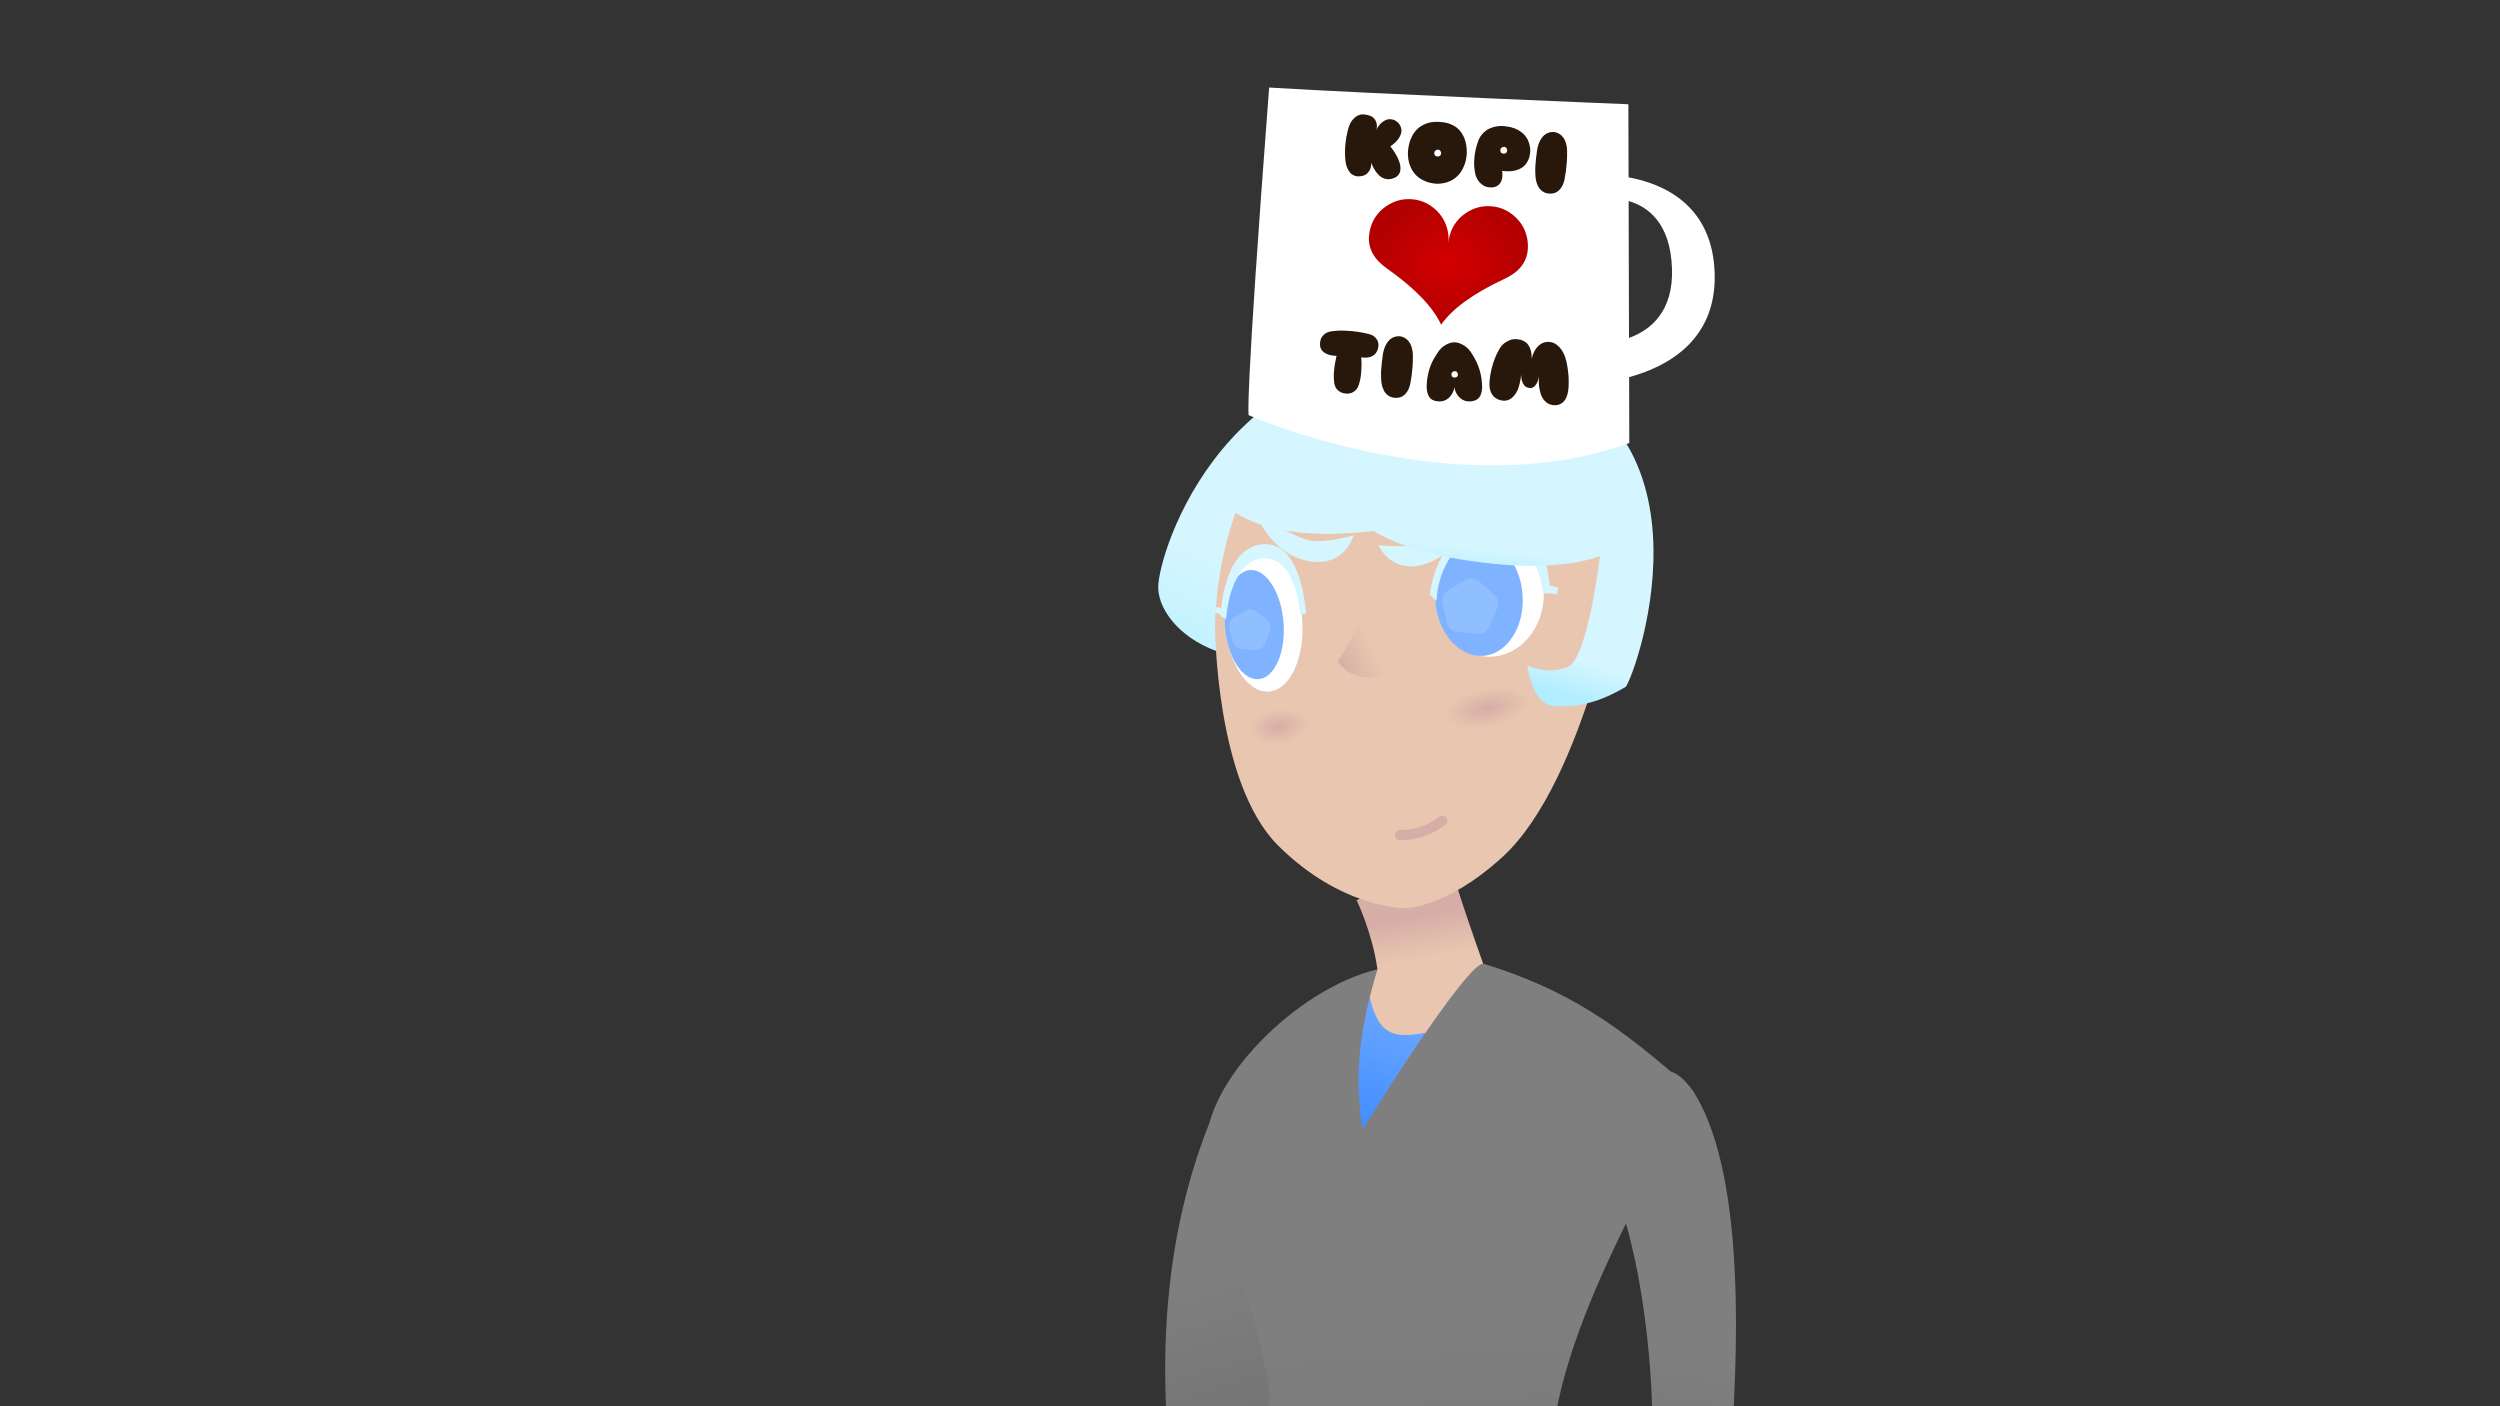 <?xml version="1.0" encoding="UTF-8" standalone="no"?>
<!-- Created with Inkscape (http://www.inkscape.org/) -->

<svg
   xmlns:dc="http://purl.org/dc/elements/1.1/"
   xmlns:cc="http://creativecommons.org/ns#"
   xmlns:rdf="http://www.w3.org/1999/02/22-rdf-syntax-ns#"
   xmlns:svg="http://www.w3.org/2000/svg"
   xmlns="http://www.w3.org/2000/svg"
   xmlns:xlink="http://www.w3.org/1999/xlink"
   xmlns:sodipodi="http://sodipodi.sourceforge.net/DTD/sodipodi-0.dtd"
   xmlns:inkscape="http://www.inkscape.org/namespaces/inkscape"
   width="1920"
   height="1080"
   viewBox="0 0 508 285.75"
   version="1.1"
   id="svg8"
   inkscape:version="0.92.2 (5c3e80d, 2017-08-06)"
   sodipodi:docname="karen kopi template.svg"
   inkscape:export-filename="/home/mbrickn/Projects/aXVI/game/images/characters/karen kopi/karen kopi happy.png"
   inkscape:export-xdpi="96"
   inkscape:export-ydpi="96">
  <rect x="0" y="0" width="508" height="285.75" fill="#333333" stroke="none"/>
  <title
     id="title56">Karen Kopi</title>
  <defs
     id="defs2">
    <linearGradient
       inkscape:collect="always"
       id="linearGradient4614">
      <stop
         style="stop-color:#d6ada7;stop-opacity:1;"
         offset="0"
         id="stop4610" />
      <stop
         style="stop-color:#e9c6af;stop-opacity:1"
         offset="1"
         id="stop4612" />
    </linearGradient>
    <linearGradient
       inkscape:collect="always"
       id="linearGradient4606">
      <stop
         style="stop-color:#d5f6ff;stop-opacity:1;"
         offset="0"
         id="stop4602" />
      <stop
         style="stop-color:#b7efff;stop-opacity:1"
         offset="1"
         id="stop4604" />
    </linearGradient>
    <linearGradient
       inkscape:collect="always"
       id="linearGradient4582">
      <stop
         style="stop-color:#d5f6ff;stop-opacity:1;"
         offset="0"
         id="stop4578" />
      <stop
         style="stop-color:#b1eeff;stop-opacity:1"
         offset="1"
         id="stop4580" />
    </linearGradient>
    <linearGradient
       inkscape:collect="always"
       id="linearGradient4574">
      <stop
         style="stop-color:#d5f6ff;stop-opacity:1;"
         offset="0"
         id="stop4570" />
      <stop
         style="stop-color:#b1eeff;stop-opacity:1"
         offset="1"
         id="stop4572" />
    </linearGradient>
    <linearGradient
       inkscape:collect="always"
       id="linearGradient4565">
      <stop
         style="stop-color:#d40000;stop-opacity:1;"
         offset="0"
         id="stop4561" />
      <stop
         style="stop-color:#b20000;stop-opacity:1"
         offset="1"
         id="stop4563" />
    </linearGradient>
    <linearGradient
       inkscape:collect="always"
       id="linearGradient4557">
      <stop
         style="stop-color:#d7afa6;stop-opacity:1"
         offset="0"
         id="stop4553" />
      <stop
         style="stop-color:#e9c6af;stop-opacity:1"
         offset="1"
         id="stop4555" />
    </linearGradient>
    <linearGradient
       inkscape:collect="always"
       id="linearGradient4541">
      <stop
         style="stop-color:#803e80;stop-opacity:1;"
         offset="0"
         id="stop4537" />
      <stop
         style="stop-color:#803e80;stop-opacity:0;"
         offset="1"
         id="stop4539" />
    </linearGradient>
    <linearGradient
       inkscape:collect="always"
       id="linearGradient4531">
      <stop
         style="stop-color:#803e80;stop-opacity:1;"
         offset="0"
         id="stop4527" />
      <stop
         style="stop-color:#803e80;stop-opacity:0;"
         offset="1"
         id="stop4529" />
    </linearGradient>
    <linearGradient
       inkscape:collect="always"
       id="linearGradient4523">
      <stop
         style="stop-color:#2e7df5;stop-opacity:1"
         offset="0"
         id="stop4519" />
      <stop
         style="stop-color:#80b3ff;stop-opacity:1"
         offset="1"
         id="stop4521" />
    </linearGradient>
    <linearGradient
       inkscape:collect="always"
       id="linearGradient4388">
      <stop
         style="stop-color:#80b3ff;stop-opacity:1;"
         offset="0"
         id="stop4384" />
      <stop
         style="stop-color:#3384ff;stop-opacity:1"
         offset="1"
         id="stop4386" />
    </linearGradient>
    <linearGradient
       inkscape:collect="always"
       id="linearGradient4380">
      <stop
         style="stop-color:#7f7f7f;stop-opacity:1;"
         offset="0"
         id="stop4376" />
      <stop
         style="stop-color:#645f5f;stop-opacity:1"
         offset="1"
         id="stop4378" />
    </linearGradient>
    <linearGradient
       inkscape:collect="always"
       id="linearGradient4372">
      <stop
         style="stop-color:#6c6c6c;stop-opacity:1;"
         offset="0"
         id="stop4368" />
      <stop
         style="stop-color:#7f7f7f;stop-opacity:1"
         offset="1"
         id="stop4370" />
    </linearGradient>
    <linearGradient
       inkscape:collect="always"
       id="linearGradient4364">
      <stop
         style="stop-color:#6c6c6c;stop-opacity:1;"
         offset="0"
         id="stop4360" />
      <stop
         style="stop-color:#4c4a4a;stop-opacity:1"
         offset="1"
         id="stop4362" />
    </linearGradient>
    <linearGradient
       inkscape:collect="always"
       id="linearGradient4356">
      <stop
         style="stop-color:#6c6c6c;stop-opacity:1;"
         offset="0"
         id="stop4352" />
      <stop
         style="stop-color:#494747;stop-opacity:1"
         offset="1"
         id="stop4354" />
    </linearGradient>
    <linearGradient
       inkscape:collect="always"
       id="linearGradient4348">
      <stop
         style="stop-color:#7f7f7f;stop-opacity:1"
         offset="0"
         id="stop4344" />
      <stop
         style="stop-color:#686868;stop-opacity:1"
         offset="1"
         id="stop4346" />
    </linearGradient>
    <linearGradient
       inkscape:collect="always"
       xlink:href="#linearGradient4348"
       id="linearGradient4350"
       x1="440.704"
       y1="204.334"
       x2="445.856"
       y2="291.921"
       gradientUnits="userSpaceOnUse"
       gradientTransform="matrix(1.272,0,0,1.272,-272.903,8.757)" />
    <linearGradient
       inkscape:collect="always"
       xlink:href="#linearGradient4356"
       id="linearGradient4358"
       x1="456.906"
       y1="410.269"
       x2="451.921"
       y2="287.574"
       gradientUnits="userSpaceOnUse"
       gradientTransform="matrix(1.272,0,0,1.272,-272.903,8.757)" />
    <linearGradient
       inkscape:collect="always"
       xlink:href="#linearGradient4364"
       id="linearGradient4366"
       x1="416.848"
       y1="413.682"
       x2="417.555"
       y2="290.846"
       gradientUnits="userSpaceOnUse"
       gradientTransform="matrix(1.272,0,0,1.272,-272.903,8.757)" />
    <linearGradient
       inkscape:collect="always"
       xlink:href="#linearGradient4372"
       id="linearGradient4374"
       x1="416.576"
       y1="239.378"
       x2="403.995"
       y2="197.783"
       gradientUnits="userSpaceOnUse"
       gradientTransform="matrix(1.272,0,0,1.272,-272.903,8.757)" />
    <linearGradient
       inkscape:collect="always"
       xlink:href="#linearGradient4380"
       id="linearGradient4382"
       x1="489.558"
       y1="211.03"
       x2="480.959"
       y2="273.256"
       gradientUnits="userSpaceOnUse"
       gradientTransform="matrix(1.272,0,0,1.272,-272.903,8.757)" />
    <linearGradient
       inkscape:collect="always"
       xlink:href="#linearGradient4388"
       id="linearGradient4390"
       x1="443.152"
       y1="145.764"
       x2="430.366"
       y2="180.097"
       gradientUnits="userSpaceOnUse"
       gradientTransform="matrix(1.272,0,0,1.272,-272.903,8.757)" />
    <linearGradient
       inkscape:collect="always"
       xlink:href="#linearGradient4523"
       id="linearGradient4525"
       x1="431.79"
       y1="443.166"
       x2="433.416"
       y2="392.245"
       gradientUnits="userSpaceOnUse" />
    <radialGradient
       inkscape:collect="always"
       xlink:href="#linearGradient4531"
       id="radialGradient4535"
       cx="397.857"
       cy="177.806"
       fx="397.857"
       fy="177.806"
       r="4.752"
       gradientTransform="matrix(1.272,0,0,0.746,-271.022,61.017)"
       gradientUnits="userSpaceOnUse" />
    <radialGradient
       inkscape:collect="always"
       xlink:href="#linearGradient4541"
       id="radialGradient4543"
       cx="420.757"
       cy="206.484"
       fx="420.757"
       fy="206.484"
       r="6.843"
       gradientTransform="matrix(1.272,0,0,0.577,-268.45,91.192)"
       gradientUnits="userSpaceOnUse" />
    <linearGradient
       inkscape:collect="always"
       xlink:href="#linearGradient4557"
       id="linearGradient4559"
       x1="428.107"
       y1="110.004"
       x2="433.627"
       y2="107.421"
       gradientUnits="userSpaceOnUse"
       gradientTransform="matrix(1.272,0,0,1.272,-272.903,5.694)" />
    <radialGradient
       inkscape:collect="always"
       xlink:href="#linearGradient4565"
       id="radialGradient4567"
       cx="445.569"
       cy="46.005"
       fx="445.569"
       fy="46.005"
       r="5.035"
       gradientTransform="matrix(3.209,0,0,2.535,-1135.517,-52.135)"
       gradientUnits="userSpaceOnUse" />
    <linearGradient
       inkscape:collect="always"
       xlink:href="#linearGradient4574"
       id="linearGradient4576"
       x1="470.126"
       y1="110.78"
       x2="468.322"
       y2="116.663"
       gradientUnits="userSpaceOnUse"
       gradientTransform="matrix(1.272,0,0,1.272,-272.903,5.694)" />
    <linearGradient
       inkscape:collect="always"
       xlink:href="#linearGradient4582"
       id="linearGradient4584"
       x1="456.872"
       y1="92.593"
       x2="456.265"
       y2="98.027"
       gradientUnits="userSpaceOnUse"
       gradientTransform="matrix(1.272,0,0,1.272,-272.903,5.694)" />
    <linearGradient
       inkscape:collect="always"
       xlink:href="#linearGradient4606"
       id="linearGradient4608"
       x1="406.272"
       y1="91.553"
       x2="396.454"
       y2="114.301"
       gradientUnits="userSpaceOnUse"
       gradientTransform="matrix(1.272,0,0,1.272,-272.903,5.694)" />
    <linearGradient
       inkscape:collect="always"
       xlink:href="#linearGradient4614"
       id="linearGradient4616"
       x1="442.074"
       y1="139.045"
       x2="443.294"
       y2="145.993"
       gradientUnits="userSpaceOnUse"
       gradientTransform="matrix(1.272,0,0,1.272,-272.903,8.757)" />
    <linearGradient
       inkscape:collect="always"
       xlink:href="#linearGradient4388"
       id="linearGradient4377"
       x1="477.553"
       y1="271.977"
       x2="468.142"
       y2="277.91"
       gradientUnits="userSpaceOnUse"
       gradientTransform="matrix(1.272,0,0,1.272,-272.903,8.757)" />
    <linearGradient
       inkscape:collect="always"
       xlink:href="#linearGradient4523"
       id="linearGradient920"
       gradientUnits="userSpaceOnUse"
       x1="431.79"
       y1="443.166"
       x2="433.416"
       y2="392.245" />
    <linearGradient
       inkscape:collect="always"
       xlink:href="#linearGradient4523"
       id="linearGradient922"
       gradientUnits="userSpaceOnUse"
       x1="431.79"
       y1="443.166"
       x2="433.416"
       y2="392.245" />
  </defs>
  <sodipodi:namedview
     id="base"
     pagecolor="#ffffff"
     bordercolor="#666666"
     borderopacity="1.0"
     inkscape:pageopacity="0.0"
     inkscape:pageshadow="2"
     inkscape:zoom="1.979899"
     inkscape:cx="1157.7903"
     inkscape:cy="514.4603"
     inkscape:document-units="mm"
     inkscape:current-layer="layer1"
     showgrid="false"
     inkscape:window-width="1440"
     inkscape:window-height="863"
     inkscape:window-x="1920"
     inkscape:window-y="0"
     inkscape:window-maximized="1"
     units="px"
     inkscape:pagecheckerboard="true"
     inkscape:document-rotation="0">
    <inkscape:grid
       type="xygrid"
       id="grid4485" />
  </sodipodi:namedview>
  <g
     inkscape:groupmode="layer"
     id="layer3"
     inkscape:label="Body">
    <path
       style="display:inline;fill:url(#linearGradient4377);fill-opacity:1;stroke:none;stroke-width:0.321px;stroke-linecap:butt;stroke-linejoin:miter;stroke-opacity:1"
       d="m 317.796,371.366 c -2.644,0.975 -7.251,4.757 -10.874,4.218 -1.832,-0.272 -3.561,-0.638 -4.823,-0.933 -3.744,-3.084 -3.784,-22.083 1.612,-20.014 3.334,1.278 9.369,3.51 12.368,4.127 9.48,1.075 9.604,0.851 10.781,-7.731 l 13.919,2.503 c -6.606,9.462 -9.175,11.94 -22.983,17.83 z"
       id="path4565"
       inkscape:connector-curvature="0"
       sodipodi:nodetypes="cccccccc" />
    <path
       style="fill:url(#linearGradient4358);fill-opacity:1;stroke:none;stroke-width:0.408px;stroke-linecap:butt;stroke-linejoin:miter;stroke-opacity:1"
       d="m 278.158,359.824 c 0,0 1.141,62.537 1.794,73.607 0.658,11.156 13.21,106.782 21.495,108.739 8.285,1.957 17.797,1.477 17.652,-4.924 -0.145,-6.401 0.577,-82.976 -1.943,-94.815 -2.519,-11.839 5.581,-80.075 5.581,-80.075 z"
       id="path4300"
       inkscape:connector-curvature="0"
       sodipodi:nodetypes="csccscc" />
    <path
       sodipodi:nodetypes="csccscc"
       inkscape:connector-curvature="0"
       id="path4298"
       d="m 236.543,382.561 c 0,0 -10.189,46.24 -8.544,57.348 1.821,12.296 19.394,99.114 27.794,101.445 8.4,2.331 17.956,2.293 17.605,-4.084 -0.351,-6.377 -7.632,-87.288 -10.547,-99.188 -2.914,-11.9 15.307,-78.258 15.307,-78.258 z"
       style="fill:url(#linearGradient4366);fill-opacity:1;stroke:none;stroke-width:0.408px;stroke-linecap:butt;stroke-linejoin:miter;stroke-opacity:1" />
    <g
       id="g4517"
       style="fill:url(#linearGradient4525);fill-opacity:1"
       transform="matrix(1.272,0,0,1.272,-272.903,8.757)">
      <path
         style="fill:url(#linearGradient920);fill-opacity:1;stroke:none;stroke-width:0.268px;stroke-linecap:butt;stroke-linejoin:miter;stroke-opacity:1"
         d="m 373.168,443.987 c 4.594,0.341 33.806,1.1 35.3,0.118 4.491,-7.575 7.512,0.548 8.395,0.429 1.285,-0.232 12.937,0.129 13.08,-1.506 0.143,-1.635 2.76,-24.733 0.873,-27.923 -0.281,-0.475 0.921,-7.953 -3.192,-10.741 -9.261,-6.278 -19.387,-0.662 -24.062,0.759 -2.447,0.744 2.845,10.377 3.591,13.07 -5.822,15.331 -29.248,16.805 -42.195,11.55 -2.909,6.781 4.864,13.783 8.209,14.243 z"
         id="path4302"
         inkscape:connector-curvature="0"
         sodipodi:nodetypes="cccccsscccc" />
      <path
         sodipodi:nodetypes="cccsscc"
         inkscape:connector-curvature="0"
         id="path4306"
         d="m 453.205,445.324 c 1.263,-0.228 13.834,-0.77 13.974,-2.377 0.14,-1.607 2.713,-24.314 0.858,-27.45 -0.276,-0.467 0.667,-6.991 -1.874,-11.163 -9.537,-15.659 -21.81,-1.077 -26.406,0.32 -2.406,0.731 2.039,11.894 2.773,14.542 -13.879,31.558 -14.324,22.391 10.675,26.129 z"
         style="fill:url(#linearGradient922);fill-opacity:1;stroke:none;stroke-width:0.264px;stroke-linecap:butt;stroke-linejoin:miter;stroke-opacity:1" />
    </g>
    <path
       sodipodi:nodetypes="cccccc"
       inkscape:connector-curvature="0"
       id="path4642"
       d="m 259.679,240.748 c 0,0 -2.257,69.654 -0.322,79.651 1.935,9.997 -17.736,22.251 -16.124,15.156 1.612,-7.094 -17.95,-61.224 4.085,-111.069 18.81,-16.953 12.361,16.262 12.361,16.262 z"
       style="fill:url(#linearGradient4374);fill-opacity:1;stroke:none;stroke-width:1.277px;stroke-linecap:butt;stroke-linejoin:miter;stroke-opacity:1" />
    <path
       style="fill:url(#linearGradient4390);fill-opacity:1;stroke:none;stroke-width:1.277px;stroke-linecap:butt;stroke-linejoin:miter;stroke-opacity:1"
       d="m 258.522,225.819 c -8.363,15.275 7.973,25.345 23.67,28.919 22.55,-27.43 29.841,-59.32 12.518,-60.436 -19.839,-1.3 -24.163,11.694 -36.188,31.517 z"
       id="path4615"
       inkscape:connector-curvature="0"
       sodipodi:nodetypes="cccc" />
    <path
       inkscape:connector-curvature="0"
       style="fill:url(#linearGradient4616);fill-opacity:1;stroke:none;stroke-width:1.277px;stroke-linecap:butt;stroke-linejoin:miter;stroke-opacity:1"
       d="m 293.629,176.003 c -4.645,-0.197 -17.961,6.92 -17.961,6.92 0,0 3.228,6.691 4.223,14.041 -0.867,1.535 -1.488,4.092 -1.647,5.252 2.352,10.953 7.418,8.061 16.866,6.762 5.527,-0.598 7.193,-4.824 7.693,-7.064 0.823,0.233 0.92,0.518 0.92,0.518 0,0 -7.739,-21.445 -8.546,-25.476 -0.126,-0.63 -0.689,-0.917 -1.549,-0.953 z"
       id="path4612"
       sodipodi:nodetypes="cccccccsc" />
    <path
       style="fill:url(#linearGradient4350);fill-opacity:1;stroke:none;stroke-width:1.277px;stroke-linecap:butt;stroke-linejoin:miter;stroke-opacity:1"
       d="m 245.19,233.035 c 1.881,13.917 9.137,29.562 11.555,43.762 0,0 4.192,9.997 -3.547,27.088 -7.739,17.091 -14.177,46.727 -14.177,46.727 0,0 -2.469,19.689 -2.478,31.95 2.213,2.605 43.214,5.509 88.156,0.09 5.969,-4.681 2.162,-31.617 2.162,-31.617 0,0 -9.592,-38.758 -11.205,-45.853 -4.316,-26.246 17.761,-61.299 28.408,-83.439 -15.105,-13.489 -25.502,-20.625 -42.534,-25.9 -3.161,-0.979 -24.662,33.609 -24.662,33.609 -1.8,-11.126 -0.577,-20.428 3.024,-32.488 -16.881,4.094 -35.283,23.318 -34.701,36.071 z"
       id="path4617"
       inkscape:connector-curvature="0"
       sodipodi:nodetypes="ccccccccccccc" />
    <path
       style="fill:url(#linearGradient4382);fill-opacity:1;stroke:none;stroke-width:1.044px;stroke-linecap:butt;stroke-linejoin:miter;stroke-opacity:1"
       d="m 329.29,244.861 c 8.808,27.423 9.473,72.682 -2.43,106.173 -3.295,7.646 18.314,6.376 18.268,0.427 -0.046,-5.949 17.873,-100.165 -1.064,-129.718 -12.058,-16.832 -14.774,23.118 -14.774,23.118 z"
       id="path4640"
       inkscape:connector-curvature="0"
       sodipodi:nodetypes="ccccc" />
  </g>
  <g
     inkscape:label="Head"
     inkscape:groupmode="layer"
     id="layer1"
     transform="translate(0,-11.25)">
    <path
       style="fill:url(#linearGradient4608);fill-opacity:1;stroke:none;stroke-width:0.373px;stroke-linecap:butt;stroke-linejoin:miter;stroke-opacity:1"
       d="m 320.391,145.582 c 0,0 6.224,5.706 9.95,5.234 2.028,-2.358 22.136,-58.209 -28.279,-66.478 -50.415,-8.269 -65.886,36.278 -66.687,45.614 -0.8,9.336 17.339,24.274 45.08,8.002 38.678,6.935 39.936,7.628 39.936,7.628 z"
       id="path4522"
       inkscape:connector-curvature="0" />
    <path
       style="fill:#e9c6af;stroke:none;stroke-width:1.277px;stroke-linecap:butt;stroke-linejoin:miter;stroke-opacity:1"
       d="m 246.894,138.321 c 0,0 0,31.923 12.769,44.692 12.769,12.769 25.539,12.769 25.539,12.769 0,0 8.217,0.4 20.053,-10.351 17.039,-15.478 24.639,-59.88 24.639,-59.88 0,0 0,-31.923 -51.077,-31.923 -31.923,3.4e-5 -31.923,44.692 -31.923,44.692 z"
       id="path4487"
       inkscape:connector-curvature="0"
       sodipodi:nodetypes="cccscsc" />
    <ellipse
       ry="12.769"
       rx="11.059"
       cy="131.936"
       cx="302.645"
       id="ellipse4497"
       style="fill:#ffffff;fill-opacity:1;stroke:none;stroke-width:5.186;stroke-linecap:round;stroke-linejoin:round;stroke-miterlimit:4;stroke-dasharray:none;stroke-opacity:1;paint-order:stroke fill markers" />
    <path
       sodipodi:nodetypes="ccc"
       style="fill:url(#linearGradient4559);fill-opacity:1;stroke:none;stroke-width:0.849;stroke-linecap:butt;stroke-linejoin:miter;stroke-miterlimit:4;stroke-dasharray:none;stroke-opacity:1"
       d="m 276.074,135.649 c 0,0 0.977,2.094 -4.276,10.007 4.531,6.19 12.647,1.555 12.647,1.555"
       id="path4489"
       inkscape:connector-curvature="0" />
    <ellipse
       ry="14.279"
       rx="7.873"
       cy="157.21"
       cx="245.194"
       id="ellipse4499"
       style="fill:#ffffff;fill-opacity:1;stroke:none;stroke-width:5.667;stroke-linecap:round;stroke-linejoin:round;stroke-miterlimit:4;stroke-dasharray:none;stroke-opacity:1;paint-order:stroke fill markers"
       transform="rotate(-4.489)" />
    <ellipse
       style="fill:#80b3ff;fill-opacity:1;stroke:none;stroke-width:4.355;stroke-linecap:round;stroke-linejoin:round;stroke-miterlimit:4;stroke-dasharray:none;stroke-opacity:1;paint-order:stroke fill markers"
       id="path4491"
       cx="243.264"
       cy="157.691"
       rx="5.968"
       ry="11.124"
       transform="rotate(-4.489)" />
    <ellipse
       style="fill:#80b3ff;fill-opacity:1;stroke:none;stroke-width:4.488;stroke-linecap:round;stroke-linejoin:round;stroke-miterlimit:4;stroke-dasharray:none;stroke-opacity:1;paint-order:stroke fill markers"
       id="path4493"
       cx="289.194"
       cy="155.783"
       rx="8.906"
       ry="11.875"
       transform="rotate(-4.489)" />
    <path
       sodipodi:nodetypes="ccccc"
       style="fill:#d5f6ff;fill-opacity:1;stroke:#d5f6ff;stroke-width:1.428px;stroke-linecap:butt;stroke-linejoin:miter;stroke-opacity:1"
       d="m 291.305,131.82 c 0,0 1.037,-12.039 11.553,-12.48 10.516,-0.442 11.382,12.471 11.382,12.471 0,0 0.255,-14.919 -10.67,-13.997 -10.926,0.922 -12.264,14.007 -12.264,14.007 z"
       id="path4505"
       inkscape:connector-curvature="0" />
    <path
       style="fill:#d5f6ff;fill-opacity:1;stroke:#d5f6ff;stroke-width:1.428px;stroke-linecap:butt;stroke-linejoin:miter;stroke-opacity:1"
       d="m 314.617,130.915 1.835,0.43"
       id="path4507"
       inkscape:connector-curvature="0"
       sodipodi:nodetypes="cc" />
    <path
       inkscape:connector-curvature="0"
       id="path4509"
       d="m 248.642,136.095 c 0,0 0.933,-11.781 8.167,-11.965 7.234,-0.184 7.963,11.865 7.963,11.865 0,0 -0.653,-14.224 -8.158,-13.571 -7.505,0.653 -7.973,13.67 -7.973,13.67 z"
       style="fill:#d5f6ff;fill-opacity:1;stroke:#d5f6ff;stroke-width:1.184px;stroke-linecap:butt;stroke-linejoin:miter;stroke-opacity:1"
       sodipodi:nodetypes="ccccc" />
    <path
       sodipodi:nodetypes="cc"
       inkscape:connector-curvature="0"
       id="path4511"
       d="m 247.038,135.102 1.275,0.474"
       style="fill:#d5f6ff;fill-opacity:1;stroke:#d5f6ff;stroke-width:1.184px;stroke-linecap:butt;stroke-linejoin:miter;stroke-opacity:1" />
    <path
       style="fill:#d5f6ff;fill-opacity:1;stroke:none;stroke-width:1.428px;stroke-linecap:butt;stroke-linejoin:miter;stroke-opacity:1"
       d="m 275.036,120.029 c 0,0 -6.192,1.752 -9.146,0.989 -2.954,-0.763 -10.517,-4.962 -10.517,-4.962 0,0 3.062,7.898 10.579,9.207 7.518,1.309 9.084,-5.234 9.084,-5.234 z"
       id="path4513"
       inkscape:connector-curvature="0"
       sodipodi:nodetypes="cccsc" />
    <path
       sodipodi:nodetypes="cccsc"
       inkscape:connector-curvature="0"
       id="path4515"
       d="m 280.083,122.004 c 0,0 6.39,0.764 9.188,-0.45 2.798,-1.214 9.614,-6.542 9.614,-6.542 0,0 -1.792,8.279 -9.013,10.745 -7.221,2.466 -9.789,-3.753 -9.789,-3.753 z"
       style="fill:#d5f6ff;fill-opacity:1;stroke:none;stroke-width:1.428px;stroke-linecap:butt;stroke-linejoin:miter;stroke-opacity:1" />
    <path
       style="fill:none;fill-opacity:1;stroke:#d6ada7;stroke-width:2.068;stroke-linecap:round;stroke-linejoin:miter;stroke-miterlimit:4;stroke-dasharray:none;stroke-opacity:1;paint-order:stroke fill markers"
       d="m 284.47,180.902 c 0,0 4.201,0.467 8.603,-2.868"
       id="path4520"
       inkscape:connector-curvature="0"
       sodipodi:nodetypes="cc" />
    <path
       style="fill:#d5f6ff;fill-opacity:1;stroke:#d5f6ff;stroke-width:0.373px;stroke-linecap:butt;stroke-linejoin:miter;stroke-opacity:1"
       d="m 247.892,112.314 c 0,0 5.47,9.337 29.896,6.79 24.426,-2.546 31.876,-10.374 35.177,-20.937 -6.885,-6.224 -31.688,-12.92 -44.137,-5.847 -12.449,7.073 -20.937,19.994 -20.937,19.994 z"
       id="path4580"
       inkscape:connector-curvature="0" />
    <path
       inkscape:connector-curvature="0"
       id="path4582"
       d="m 333.236,119.01 c 0,0 -5.47,9.337 -29.896,6.79 -24.426,-2.546 -31.876,-10.374 -35.177,-20.937 6.885,-6.224 31.688,-12.92 44.137,-5.847 12.449,7.073 20.937,19.994 20.937,19.994 z"
       style="fill:url(#linearGradient4584);fill-opacity:1;stroke:none;stroke-width:0.373px;stroke-linecap:butt;stroke-linejoin:miter;stroke-opacity:1" />
    <path
       style="fill:url(#linearGradient4576);fill-opacity:1;stroke:none;stroke-width:0.373px;stroke-linecap:butt;stroke-linejoin:miter;stroke-opacity:1"
       d="m 325.226,123.349 c 0,0 -2.482,21.621 -6.632,23.413 -4.15,1.792 -8.234,-0.325 -8.234,-0.325 0,0 0.908,8.128 5.623,8.317 4.715,0.189 8.909,-0.707 14.357,-3.937 2.241,-7.945 5.872,-35.93 -5.115,-27.467 z"
       id="path4514"
       inkscape:connector-curvature="0"
       sodipodi:nodetypes="cscccc" />
    <path
       style="fill:#ffffff;stroke:none;stroke-width:0.373px;stroke-linecap:butt;stroke-linejoin:miter;stroke-opacity:1"
       d="m 257.889,29.04 c -5.093,66.771 -4.15,66.582 -4.15,66.582 0,0 41.873,18.485 77.334,5.658 -0.037,-12.884 -0.013,-4.88 -0.037,-13.398 7.587,-2.064 17.625,-7.33 17.39,-20.742 -0.251,-14.305 -10.599,-18.589 -17.501,-19.856 -0.002,-0.857 -0.041,-14.85 -0.041,-14.85 0,0 -51.116,-2.075 -72.995,-3.395 z m 73.049,23.061 c 4.005,1.164 8.501,4.525 8.811,13.72 0.293,8.691 -4.268,12.472 -8.735,14.103 -0.036,-13.188 -0.07,-25.205 -0.076,-27.824 z"
       id="path4518"
       inkscape:connector-curvature="0" />
    <path
       inkscape:connector-curvature="0"
       id="path4523"
       style="font-style:normal;font-variant:normal;font-weight:normal;font-stretch:normal;font-size:medium;line-height:1.25;font-family:Sniglet;-inkscape-font-specification:Sniglet;text-align:center;letter-spacing:0px;word-spacing:0px;text-anchor:middle;fill:#28170b;fill-opacity:1;stroke:none;stroke-width:0.439"
       d="m 279.669,37.764 q 0.081,-0.31 0.266,-0.612 0.165,-0.268 0.403,-0.564 0.257,-0.312 0.653,-0.595 0.697,-0.503 1.281,-0.522 0.601,-0.017 1.027,0.162 0.492,0.22 0.896,0.644 0.365,0.456 0.486,0.89 0.138,0.436 0.083,0.854 -0.055,0.419 -0.248,0.807 -0.174,0.373 -0.415,0.704 -0.581,0.778 -1.575,1.448 0.744,0.966 1.169,1.745 0.442,0.78 0.651,1.416 0.21,0.619 0.22,1.096 0.028,0.479 -0.057,0.842 -0.215,0.828 -0.992,1.235 -0.645,0.313 -1.196,0.353 -0.533,0.041 -0.995,-0.124 -0.463,-0.147 -0.843,-0.445 -0.362,-0.297 -0.665,-0.659 -0.702,-0.839 -1.171,-2.115 0.007,0.724 -0.22,1.286 -0.203,0.494 -0.665,0.929 -0.462,0.435 -1.371,0.531 -0.5,0.062 -0.896,-0.044 -0.396,-0.106 -0.698,-0.291 -0.3,-0.203 -0.523,-0.47 -0.204,-0.283 -0.356,-0.561 -0.364,-0.668 -0.497,-1.562 -0.118,-0.857 -0.117,-1.863 -0.011,-0.866 0.109,-2.02 0.12,-1.154 0.45,-2.483 0.33,-1.329 0.849,-2.007 0.536,-0.676 1.056,-0.965 0.594,-0.335 1.245,-0.313 0.684,0.043 1.164,0.209 0.481,0.149 0.777,0.387 0.314,0.24 0.482,0.537 0.185,0.299 0.265,0.588 0.185,0.705 -0.032,1.55 z" />
    <path
       inkscape:connector-curvature="0"
       id="path4525"
       style="font-style:normal;font-variant:normal;font-weight:normal;font-stretch:normal;font-size:medium;line-height:1.25;font-family:Sniglet;-inkscape-font-specification:Sniglet;text-align:center;letter-spacing:0px;word-spacing:0px;text-anchor:middle;fill:#28170b;fill-opacity:1;stroke:none;stroke-width:0.439"
       d="m 292.972,36.068 q 1.05,0.093 1.815,0.426 0.784,0.317 1.342,0.79 0.558,0.473 0.913,1.051 0.356,0.561 0.569,1.145 0.496,1.367 0.438,3.021 -0.11,1.243 -0.439,2.167 -0.327,0.906 -0.792,1.571 -0.446,0.649 -0.995,1.076 -0.532,0.429 -1.085,0.698 -1.289,0.609 -2.874,0.574 -1.191,-0.106 -2.062,-0.43 -0.87,-0.342 -1.499,-0.804 -0.628,-0.479 -1.037,-1.045 -0.407,-0.583 -0.655,-1.17 -0.585,-1.358 -0.525,-3.029 0.121,-1.366 0.472,-2.34 0.369,-0.973 0.87,-1.652 0.52,-0.695 1.121,-1.1 0.602,-0.423 1.222,-0.65 1.441,-0.525 3.203,-0.298 z m -0.761,5.597 q -0.298,-0.026 -0.545,0.181 -0.23,0.209 -0.22,0.492 0.002,0.371 0.165,0.526 0.18,0.157 0.478,0.184 0.298,0.026 0.506,-0.132 0.208,-0.158 0.235,-0.456 0.025,-0.28 -0.13,-0.523 -0.155,-0.243 -0.488,-0.273 z" />
    <path
       inkscape:connector-curvature="0"
       id="path4527"
       style="font-style:normal;font-variant:normal;font-weight:normal;font-stretch:normal;font-size:medium;line-height:1.25;font-family:Sniglet;-inkscape-font-specification:Sniglet;text-align:center;letter-spacing:0px;word-spacing:0px;text-anchor:middle;fill:#28170b;fill-opacity:1;stroke:none;stroke-width:0.439"
       d="m 310.947,41.916 q -0.05,0.966 -0.324,1.665 -0.272,0.682 -0.685,1.157 -0.411,0.458 -0.929,0.729 -0.501,0.273 -1.024,0.403 -1.229,0.332 -2.743,0.092 0.083,0.66 0.039,1.15 -0.043,0.49 -0.181,0.849 -0.138,0.358 -0.336,0.605 -0.197,0.23 -0.422,0.386 -0.526,0.359 -1.252,0.383 -1.042,0.013 -1.692,-0.415 -0.65,-0.428 -1.009,-0.954 -0.421,-0.62 -0.617,-1.396 -0.282,-1.401 -0.224,-2.649 0.075,-1.246 0.283,-2.198 0.238,-1.091 0.623,-2.045 0.288,-0.663 0.682,-1.122 0.413,-0.475 0.846,-0.79 0.453,-0.33 0.927,-0.5 0.475,-0.187 0.926,-0.288 1.061,-0.223 2.21,-0.051 0.977,0.122 1.694,0.397 0.734,0.277 1.247,0.658 0.532,0.365 0.882,0.802 0.349,0.437 0.575,0.88 0.492,1.014 0.506,2.251 z m -5.309,-0.824 q -0.298,-0.026 -0.545,0.181 -0.23,0.209 -0.22,0.492 0.002,0.371 0.165,0.526 0.18,0.157 0.478,0.184 0.298,0.026 0.506,-0.132 0.208,-0.158 0.235,-0.456 0.025,-0.28 -0.13,-0.523 -0.155,-0.243 -0.488,-0.273 z" />
    <path
       inkscape:connector-curvature="0"
       id="path4529"
       style="font-style:normal;font-variant:normal;font-weight:normal;font-stretch:normal;font-size:medium;line-height:1.25;font-family:Sniglet;-inkscape-font-specification:Sniglet;text-align:center;letter-spacing:0px;word-spacing:0px;text-anchor:middle;fill:#28170b;fill-opacity:1;stroke:none;stroke-width:0.439"
       d="m 311.984,46.596 q -0.041,-0.727 -0.002,-1.571 0.059,-0.859 0.141,-1.593 0.094,-0.856 0.224,-1.727 0.184,-1.078 0.61,-1.905 0.19,-0.354 0.449,-0.684 0.259,-0.33 0.597,-0.565 0.358,-0.251 0.811,-0.387 0.453,-0.136 1.031,-0.085 0.696,0.115 1.241,0.534 0.231,0.179 0.455,0.446 0.241,0.268 0.418,0.655 0.195,0.388 0.309,0.892 0.132,0.506 0.163,1.144 0.031,1.238 -0.049,2.343 -0.079,1.087 -0.188,1.924 -0.138,0.958 -0.3,1.791 -0.199,0.847 -0.59,1.483 -0.182,0.266 -0.417,0.528 -0.233,0.244 -0.551,0.445 -0.316,0.184 -0.712,0.272 -0.396,0.088 -0.886,0.045 -0.543,-0.048 -0.949,-0.243 -0.405,-0.212 -0.714,-0.504 -0.292,-0.291 -0.49,-0.643 -0.181,-0.351 -0.307,-0.715 -0.277,-0.854 -0.292,-1.879 z" />
    <path
       inkscape:connector-curvature="0"
       id="path4531"
       style="font-style:normal;font-variant:normal;font-weight:normal;font-stretch:normal;font-size:medium;line-height:1.25;font-family:Sniglet;-inkscape-font-specification:Sniglet;text-align:center;letter-spacing:0px;word-spacing:0px;text-anchor:middle;fill:url(#radialGradient4567);fill-opacity:1;stroke:none;stroke-width:1.108"
       d="m 292.838,77.228 q -2.497,-5.415 -11.024,-11.43 -3.967,-2.807 -3.626,-6.645 0.143,-1.617 0.858,-3.053 0.736,-1.434 2.025,-2.493 1.242,-1.02 2.787,-1.535 1.455,-0.479 3.115,-0.332 1.66,0.147 3.008,0.875 1.411,0.755 2.474,2.001 1.043,1.223 1.515,2.764 0.495,1.522 0.346,3.203 0.149,-1.682 0.883,-3.094 0.757,-1.432 1.999,-2.452 1.266,-1.039 2.787,-1.535 1.455,-0.479 3.115,-0.332 1.66,0.147 3.008,0.875 1.43,0.779 2.474,2.001 1.083,1.269 1.533,2.809 0.472,1.541 0.328,3.158 -0.344,3.881 -4.74,5.903 -9.454,4.42 -12.865,9.311 z" />
    <path
       inkscape:connector-curvature="0"
       id="path4533"
       style="font-style:normal;font-variant:normal;font-weight:normal;font-stretch:normal;font-size:medium;line-height:1.25;font-family:Sniglet;-inkscape-font-specification:Sniglet;text-align:center;letter-spacing:0px;word-spacing:0px;text-anchor:middle;fill:#28170b;fill-opacity:1;stroke:none;stroke-width:0.439"
       d="m 271.584,83.556 q -1.004,-0.018 -1.773,-0.299 -0.325,-0.117 -0.626,-0.303 -0.3,-0.203 -0.54,-0.471 -0.222,-0.284 -0.347,-0.666 -0.107,-0.38 -0.062,-0.888 0.078,-0.875 0.473,-1.352 0.414,-0.493 0.875,-0.716 0.536,-0.27 1.193,-0.318 1.427,-0.173 2.761,-0.09 1.335,0.066 2.397,0.23 1.219,0.179 2.34,0.472 0.79,0.247 1.16,0.65 0.388,0.405 0.546,0.807 0.17,0.474 0.125,0.982 -0.067,0.559 -0.261,0.947 -0.176,0.39 -0.447,0.666 -0.252,0.26 -0.566,0.409 -0.313,0.149 -0.62,0.227 -0.721,0.165 -1.607,0.016 0.11,1.351 0.035,2.385 -0.055,1.019 -0.171,1.732 -0.145,0.834 -0.355,1.415 -0.25,0.825 -0.688,1.192 -0.421,0.368 -0.841,0.525 -0.491,0.168 -1.034,0.12 -0.614,-0.037 -1.122,-0.276 -0.44,-0.215 -0.823,-0.673 -0.383,-0.457 -0.499,-1.332 -0.113,-0.91 -0.065,-1.859 0.068,-0.964 0.19,-1.748 0.152,-0.922 0.353,-1.786 z" />
    <path
       inkscape:connector-curvature="0"
       id="path4535"
       style="font-style:normal;font-variant:normal;font-weight:normal;font-stretch:normal;font-size:medium;line-height:1.25;font-family:Sniglet;-inkscape-font-specification:Sniglet;text-align:center;letter-spacing:0px;word-spacing:0px;text-anchor:middle;fill:#28170b;fill-opacity:1;stroke:none;stroke-width:0.439"
       d="m 280.645,88.101 q -0.041,-0.727 -0.002,-1.571 0.059,-0.859 0.141,-1.593 0.094,-0.856 0.224,-1.727 0.184,-1.078 0.61,-1.905 0.19,-0.354 0.449,-0.684 0.259,-0.33 0.597,-0.565 0.357,-0.251 0.811,-0.387 0.453,-0.136 1.031,-0.085 0.696,0.115 1.241,0.534 0.231,0.179 0.454,0.446 0.241,0.268 0.418,0.655 0.195,0.388 0.309,0.892 0.132,0.506 0.163,1.144 0.031,1.238 -0.049,2.342 -0.079,1.087 -0.188,1.924 -0.138,0.958 -0.3,1.791 -0.199,0.847 -0.59,1.483 -0.182,0.266 -0.417,0.528 -0.233,0.244 -0.551,0.445 -0.316,0.184 -0.712,0.272 -0.396,0.088 -0.886,0.045 -0.543,-0.048 -0.949,-0.243 -0.405,-0.212 -0.714,-0.504 -0.292,-0.291 -0.49,-0.643 -0.181,-0.351 -0.307,-0.715 -0.277,-0.854 -0.292,-1.879 z" />
    <path
       inkscape:connector-curvature="0"
       id="path4537"
       style="font-style:normal;font-variant:normal;font-weight:normal;font-stretch:normal;font-size:medium;line-height:1.25;font-family:Sniglet;-inkscape-font-specification:Sniglet;text-align:center;letter-spacing:0px;word-spacing:0px;text-anchor:middle;fill:#28170b;fill-opacity:1;stroke:none;stroke-width:0.439"
       d="m 311.222,84.257 q 0.217,-1.057 0.695,-1.862 0.206,-0.335 0.481,-0.646 0.276,-0.328 0.632,-0.562 0.357,-0.251 0.809,-0.369 0.453,-0.136 1.013,-0.087 0.858,0.076 1.451,0.552 0.611,0.478 0.986,1.023 0.439,0.621 0.722,1.405 0.375,1.145 0.522,2.27 0.166,1.109 0.21,2.013 0.047,1.063 -0.021,2.027 -0.048,0.737 -0.202,1.288 -0.137,0.552 -0.348,0.94 -0.211,0.387 -0.481,0.646 -0.251,0.242 -0.529,0.394 -0.631,0.35 -1.403,0.299 -0.683,-0.061 -1.188,-0.335 -0.486,-0.29 -0.837,-0.709 -0.332,-0.435 -0.551,-0.949 -0.2,-0.529 -0.311,-1.069 -0.276,-1.26 -0.156,-2.819 -0.179,1.025 -0.506,1.526 -0.309,0.502 -0.625,0.686 -0.373,0.232 -0.791,0.159 -0.683,-0.061 -1.034,-0.48 -0.349,-0.437 -0.499,-0.944 -0.178,-0.58 -0.167,-1.303 -0.095,1.068 -0.308,1.878 -0.194,0.794 -0.457,1.371 -0.261,0.559 -0.577,0.937 -0.298,0.379 -0.602,0.617 -0.718,0.536 -1.565,0.532 -0.665,-0.059 -1.142,-0.26 -0.459,-0.2 -0.787,-0.476 -0.327,-0.294 -0.525,-0.647 -0.198,-0.353 -0.307,-0.715 -0.242,-0.851 -0.15,-1.884 0.126,-1.418 0.422,-2.574 0.316,-1.172 0.637,-2.008 0.386,-0.972 0.825,-1.744 0.548,-1.01 1.224,-1.462 0.677,-0.469 1.256,-0.63 0.687,-0.186 1.367,-0.09 0.595,0.053 1.035,0.268 0.459,0.2 0.768,0.492 0.309,0.292 0.506,0.662 0.198,0.353 0.307,0.715 0.258,0.87 0.2,1.923 z" />
    <g
       id="flowRoot4320"
       style="font-style:normal;font-weight:normal;font-size:40px;line-height:1.25;font-family:'Noto Sans Tagalog';-inkscape-font-specification:'Noto Sans Tagalog';text-align:center;letter-spacing:0px;word-spacing:0px;text-anchor:middle;fill:#28170b;fill-opacity:1;stroke:none"
       transform="matrix(0.415,0,0,0.415,-556.886,5.61)"
       aria-label="A">
      <path
         inkscape:connector-curvature="0"
         id="path4328"
         style="font-style:normal;font-variant:normal;font-weight:normal;font-stretch:normal;font-family:Sniglet;-inkscape-font-specification:Sniglet;fill:#28170b;fill-opacity:1"
         d="m 2063.978,209.714 q -0.96,0.32 -2,0.4 -0.88,0.08 -1.96,-0.08 -1.04,-0.16 -2.08,-0.76 -1.2,-0.72 -1.96,-1.64 -0.72,-0.96 -1.16,-1.84 -0.44,-0.92 -0.6,-1.64 -0.16,-0.76 -0.2,-1 -0.04,0.24 -0.2,1 -0.16,0.72 -0.6,1.64 -0.44,0.88 -1.2,1.84 -0.72,0.92 -1.92,1.64 -1.04,0.6 -2.12,0.76 -1.04,0.16 -1.92,0.08 -1.04,-0.08 -2,-0.4 -0.8,-0.28 -1.4,-0.72 -0.56,-0.48 -0.96,-1.04 -0.36,-0.6 -0.64,-1.24 -0.24,-0.68 -0.36,-1.32 -0.32,-1.52 -0.24,-3.24 0.12,-2.84 0.64,-5.2 0.52,-2.4 1.28,-4.36 0.8,-2 1.72,-3.56 0.92,-1.6 1.8,-2.88 1.32,-1.92 2.68,-2.92 1.4,-1 2.56,-1.44 1.2,-0.48 1.96,-0.52 0.8,-0.08 0.92,-0.08 0.12,0 0.88,0.08 0.8,0.04 1.96,0.52 1.2,0.44 2.6,1.44 1.4,1 2.72,2.92 0.88,1.28 1.76,2.88 0.92,1.56 1.68,3.56 0.8,1.96 1.32,4.36 0.52,2.36 0.64,5.2 0.12,1.72 -0.2,3.24 -0.12,0.64 -0.4,1.32 -0.24,0.64 -0.64,1.24 -0.4,0.56 -1,1.04 -0.56,0.44 -1.36,0.72 z m -9.8,-14.4 q -0.68,0 -1.2,0.52 -0.48,0.52 -0.4,1.16 0.08,0.84 0.48,1.16 0.44,0.32 1.12,0.32 0.68,0 1.12,-0.4 0.44,-0.4 0.44,-1.08 0,-0.64 -0.4,-1.16 -0.4,-0.52 -1.16,-0.52 z" />
    </g>
  </g>
  <g
     inkscape:groupmode="layer"
     id="layer2"
     inkscape:label="Decor"
     style="display:inline;opacity:0.186"
     transform="translate(0,-11.25)">
    <ellipse
       style="fill:url(#radialGradient4543);fill-opacity:1;stroke:none;stroke-width:0.849;stroke-linecap:round;stroke-linejoin:round;stroke-miterlimit:4;stroke-dasharray:none;stroke-opacity:0.522;paint-order:stroke fill markers"
       id="path4577"
       cx="266.899"
       cy="210.389"
       rx="8.707"
       ry="3.95"
       transform="rotate(-11.086)" />
    <ellipse
       style="fill:url(#radialGradient4535);fill-opacity:1;stroke:none;stroke-width:0.849;stroke-linecap:round;stroke-linejoin:round;stroke-miterlimit:4;stroke-dasharray:none;stroke-opacity:0.522;paint-order:stroke fill markers"
       id="path4579"
       cx="235.191"
       cy="193.74"
       rx="6.046"
       ry="3.547"
       transform="rotate(-8.032)" />
    <path
       sodipodi:type="star"
       style="fill:#d5f6ff;fill-opacity:1;stroke:#d5f6ff;stroke-width:3.947;stroke-linecap:round;stroke-linejoin:round;stroke-miterlimit:4;stroke-dasharray:none;stroke-dashoffset:0;stroke-opacity:1;paint-order:stroke fill markers"
       id="path4559"
       sodipodi:sides="5"
       sodipodi:cx="253.92696"
       sodipodi:cy="139.36156"
       sodipodi:r1="2.3472657"
       sodipodi:r2="1.8989779"
       sodipodi:arg1="1.0040671"
       sodipodi:arg2="1.6323856"
       inkscape:flatsided="true"
       inkscape:rounded="0"
       inkscape:randomized="0"
       d="m 255.187,141.342 -2.754,-0.17 -0.69,-2.672 2.328,-1.481 2.128,1.756 z"
       inkscape:transform-center-x="-0.044604782"
       inkscape:transform-center-y="-0.1812504" />
    <path
       sodipodi:type="star"
       style="fill:#d5f6ff;fill-opacity:1;stroke:#d5f6ff;stroke-width:4.543;stroke-linecap:round;stroke-linejoin:round;stroke-miterlimit:4;stroke-dasharray:none;stroke-dashoffset:0;stroke-opacity:1;paint-order:stroke fill markers"
       id="path4561"
       sodipodi:sides="5"
       sodipodi:cx="298.64655"
       sodipodi:cy="134.65791"
       sodipodi:r1="3.62447"
       sodipodi:r2="2.9322577"
       sodipodi:arg1="1.0303768"
       sodipodi:arg2="1.6586954"
       inkscape:flatsided="true"
       inkscape:rounded="0"
       inkscape:randomized="0"
       d="m 300.511,137.766 -4.244,-0.374 -0.956,-4.152 3.654,-2.192 3.214,2.797 z"
       inkscape:transform-center-x="-0.09828679"
       inkscape:transform-center-y="-0.25129311" />
  </g>
</svg>

